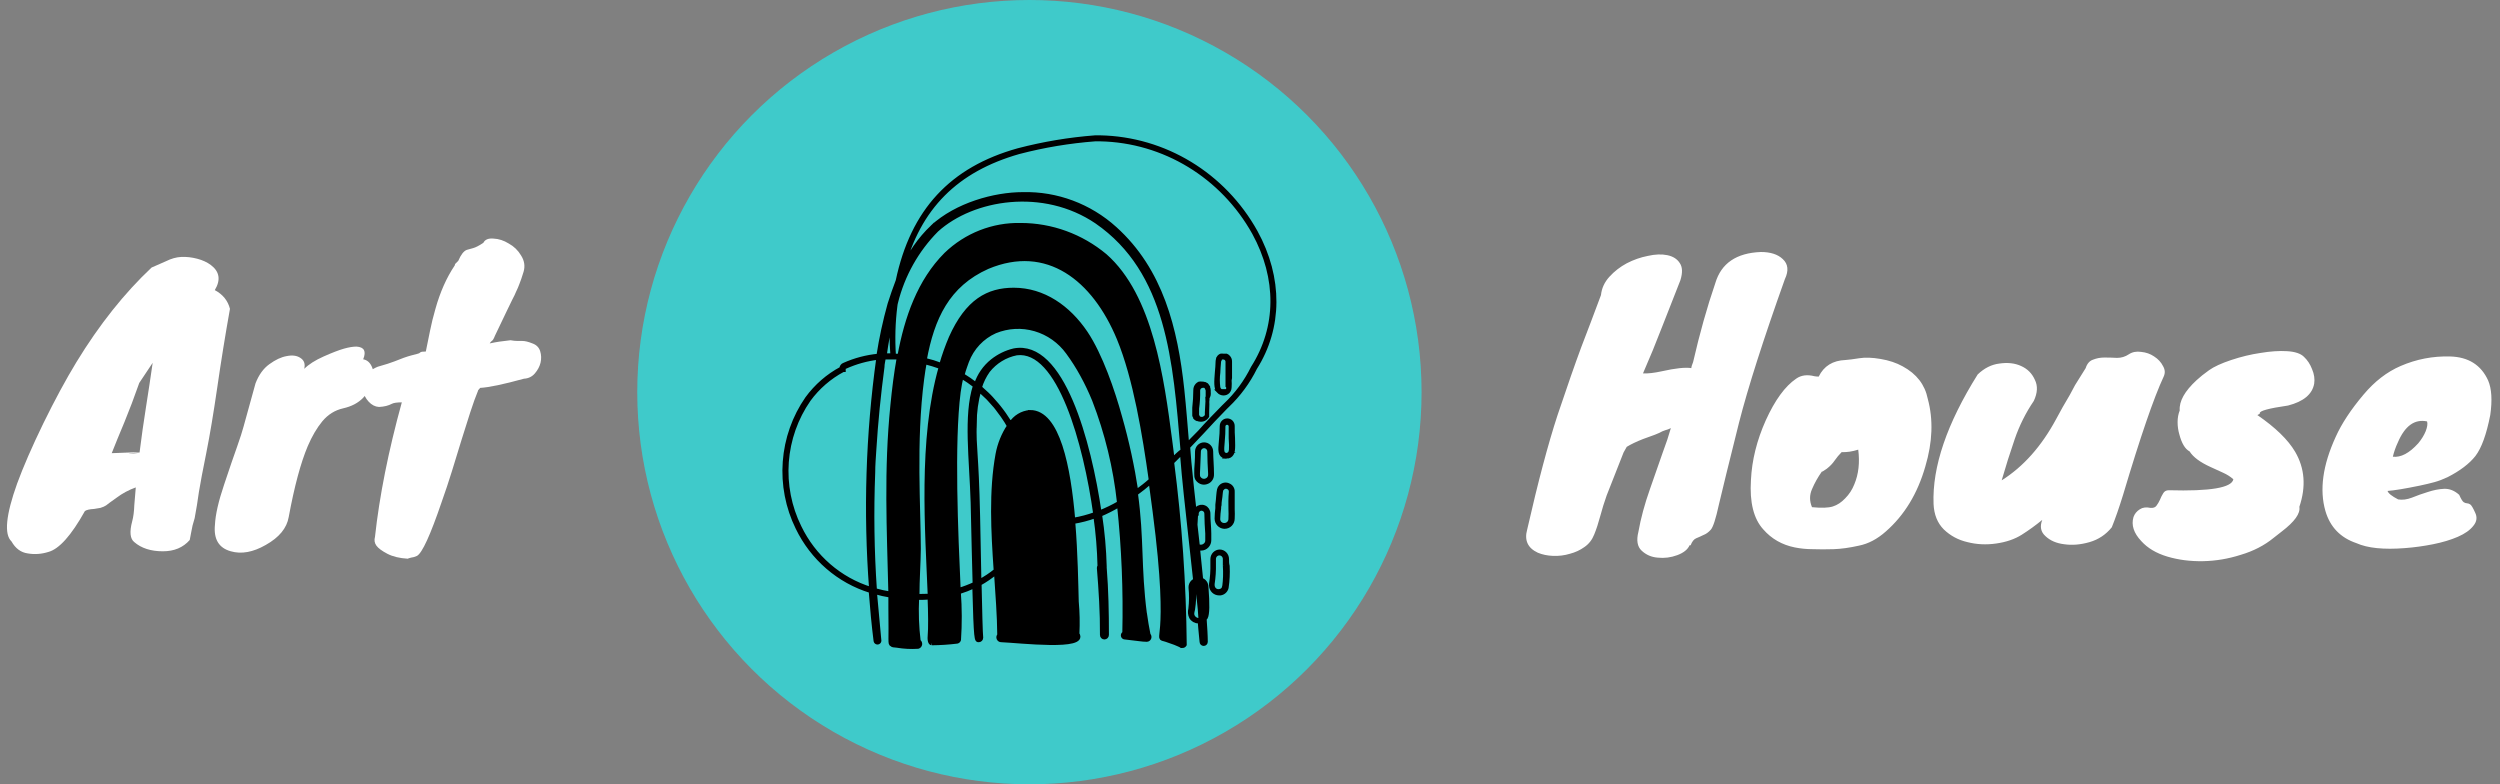 <svg width="255" height="80" viewBox="0 0 255 80" fill="none" xmlns="http://www.w3.org/2000/svg">
<rect x="0" y="0" width="255" height="80" fill="#808080" stroke="none"/>
<circle cx="105" cy="40" r="40" fill="#3FCACA"/>
<path d="M125.472 38.548V38.15V38.09C125.467 38.037 125.467 37.983 125.472 37.929V36.878C125.479 36.703 125.412 36.533 125.289 36.412C125.234 36.349 125.166 36.299 125.09 36.267H125.04C124.977 36.259 124.913 36.259 124.849 36.267H124.75C124.675 36.255 124.6 36.255 124.526 36.267C124.47 36.291 124.42 36.325 124.376 36.369L124.327 36.42V36.42C124.292 36.462 124.261 36.507 124.236 36.556V36.623C124.205 36.699 124.189 36.779 124.186 36.861C124.186 37.259 124.137 37.633 124.112 37.963C124.037 38.913 123.979 39.608 124.294 39.922H124.293C124.427 40.061 124.609 40.14 124.8 40.143C124.888 40.143 124.975 40.126 125.057 40.092C125.131 40.059 125.198 40.013 125.256 39.956L125.305 39.897H125.306C125.324 39.88 125.338 39.86 125.347 39.837C125.4 39.735 125.428 39.622 125.43 39.506C125.448 39.264 125.448 39.02 125.43 38.777L125.472 38.548ZM125.265 39.091V39.404V39.455L125.264 39.456C125.27 39.515 125.27 39.575 125.264 39.634C125.266 39.656 125.266 39.679 125.264 39.702V39.752L125.214 39.803L125.09 39.888L124.916 39.888H124.559C124.506 39.86 124.456 39.826 124.41 39.786C124.345 39.712 124.299 39.621 124.277 39.523C124.21 39.017 124.21 38.504 124.277 37.998C124.277 37.675 124.327 37.302 124.352 36.912C124.355 36.827 124.381 36.745 124.427 36.675C124.424 36.658 124.424 36.641 124.427 36.623C124.474 36.56 124.537 36.51 124.609 36.479C124.675 36.467 124.742 36.467 124.808 36.479H124.874C124.949 36.502 125.018 36.542 125.074 36.598C125.157 36.68 125.202 36.794 125.198 36.912V38.15V38.252V38.557V39.134L125.265 39.091Z" fill="black" stroke="black" stroke-width="0.391"/>
<path d="M125.745 43.45C125.745 43.296 125.685 43.15 125.58 43.041C125.474 42.934 125.33 42.873 125.181 42.873C124.868 42.873 124.613 43.129 124.608 43.45C124.606 43.982 124.576 44.514 124.518 45.043C124.435 45.942 124.394 46.425 124.941 46.586H125.115L125.114 46.587C125.228 46.588 125.339 46.559 125.438 46.502C125.819 46.265 125.811 45.832 125.778 44.67C125.745 44.348 125.745 43.941 125.745 43.45ZM125.33 46.333H125.33C125.23 46.392 125.111 46.41 124.999 46.383C124.634 46.273 124.642 45.985 124.725 45.069C124.777 44.531 124.802 43.99 124.799 43.45C124.826 43.267 124.98 43.132 125.16 43.132C125.341 43.132 125.494 43.267 125.521 43.45V44.696C125.587 45.798 125.595 46.163 125.314 46.333H125.33Z" fill="black" stroke="black" stroke-width="0.391"/>
<path d="M123.631 48.292C123.631 47.563 123.556 46.8 123.548 46.062C123.548 45.65 123.221 45.316 122.818 45.316C122.415 45.316 122.088 45.65 122.088 46.062C122.088 46.91 122.039 47.427 122.014 47.817C122.014 48.529 121.956 48.725 122.229 48.996C122.382 49.151 122.587 49.239 122.801 49.242C122.918 49.241 123.035 49.215 123.142 49.166C123.448 49.04 123.644 48.731 123.631 48.394L123.631 48.292ZM123.059 48.979C122.825 49.087 122.551 49.037 122.37 48.851C122.179 48.648 122.179 48.563 122.221 47.834C122.221 47.435 122.279 46.892 122.295 46.061V46.062C122.295 45.765 122.528 45.524 122.818 45.519C123.108 45.524 123.34 45.765 123.34 46.062C123.34 46.808 123.382 47.571 123.423 48.3V48.411C123.433 48.66 123.286 48.888 123.059 48.979Z" fill="black" stroke="black" stroke-width="0.391"/>
<path d="M125.33 49.495C125.053 49.348 124.714 49.407 124.5 49.639C124.326 49.826 124.309 49.944 124.243 50.64C124.243 50.852 124.193 51.123 124.16 51.488V51.836V51.835C124.115 52.187 124.091 52.541 124.085 52.895C124.085 53.345 124.426 53.716 124.865 53.743H124.915C125.135 53.743 125.346 53.654 125.502 53.495C125.657 53.336 125.744 53.121 125.744 52.895C125.76 52.574 125.76 52.251 125.744 51.929V50.173C125.765 49.879 125.597 49.605 125.33 49.495ZM125.496 51.929C125.512 52.253 125.512 52.579 125.496 52.904C125.503 53.078 125.437 53.247 125.316 53.368C125.193 53.489 125.027 53.552 124.856 53.54C124.697 53.542 124.543 53.478 124.431 53.36C124.32 53.243 124.261 53.084 124.268 52.921C124.268 52.564 124.318 52.2 124.359 51.852C124.359 51.733 124.359 51.623 124.401 51.505C124.401 51.165 124.467 50.894 124.492 50.656C124.558 49.969 124.566 49.91 124.691 49.808L124.691 49.809C124.837 49.652 125.065 49.61 125.255 49.707C125.433 49.779 125.547 49.96 125.537 50.157C125.479 50.843 125.487 51.411 125.496 51.929Z" fill="black" stroke="black" stroke-width="0.391"/>
<path d="M125.165 57.017C125.161 56.592 124.825 56.25 124.41 56.245C123.997 56.255 123.664 56.594 123.655 57.017V57.517C123.672 58.201 123.624 58.886 123.515 59.561V59.73C123.537 60.182 123.902 60.537 124.344 60.536H124.477C124.792 60.495 125.05 60.259 125.124 59.942C125.232 59.216 125.268 58.48 125.232 57.746C125.165 57.492 125.165 57.263 125.165 57.017ZM124.859 59.858L124.858 59.857C124.809 60.09 124.617 60.261 124.385 60.281C124.146 60.33 123.903 60.218 123.78 60.002C123.73 59.911 123.702 59.809 123.697 59.705V59.561C123.801 58.888 123.846 58.206 123.83 57.526V57.017C123.83 56.708 124.075 56.457 124.377 56.457C124.679 56.457 124.925 56.708 124.925 57.017V57.704V57.703C124.976 58.428 124.954 59.155 124.858 59.874L124.859 59.858Z" fill="black" stroke="black" stroke-width="0.391"/>
<path d="M128.084 23.65C124.827 17.796 118.795 14.13 112.209 14H111.703C109.055 14.202 106.429 14.642 103.857 15.314C97.047 17.214 93.074 21.487 91.557 28.636C91.25 29.424 90.984 30.221 90.727 31.018C90.245 32.745 89.865 34.502 89.591 36.275C88.389 36.39 87.213 36.699 86.107 37.191C85.935 37.244 85.817 37.406 85.817 37.59C84.442 38.323 83.246 39.363 82.317 40.634C80.997 42.536 80.208 44.77 80.036 47.097C79.864 49.423 80.314 51.753 81.338 53.837C82.843 56.954 85.546 59.291 88.803 60.29C88.936 62.07 89.101 63.792 89.301 65.378C89.32 65.477 89.405 65.548 89.504 65.548C89.602 65.548 89.687 65.477 89.707 65.378C89.558 63.733 89.4 62.105 89.251 60.409C89.764 60.556 90.284 60.671 90.81 60.756V61.994C90.868 65.547 90.719 65.657 90.968 65.759C91.034 65.844 91.159 65.836 91.482 65.87C92.194 65.991 92.918 66.028 93.638 65.98C93.759 65.948 93.849 65.844 93.866 65.717C93.882 65.59 93.822 65.466 93.713 65.403C93.535 63.941 93.482 62.465 93.555 60.994C93.979 60.994 94.385 60.994 94.808 60.944C94.866 62.512 94.9 63.928 94.808 65.082C94.808 65.667 95.057 65.624 95.049 65.624C95.91 65.615 96.772 65.559 97.628 65.454C97.724 65.431 97.8 65.356 97.827 65.259C97.936 63.644 97.93 62.023 97.811 60.409C98.343 60.243 98.863 60.042 99.37 59.807C99.519 65.454 99.585 65.31 99.842 65.31C99.978 65.306 100.087 65.194 100.091 65.056C100.042 64.623 99.983 62.19 99.925 59.544V59.544C100.512 59.22 101.068 58.839 101.584 58.408C101.733 60.638 101.899 62.8 101.916 64.784C101.825 64.873 101.798 65.01 101.848 65.127C101.898 65.245 102.014 65.318 102.14 65.31C103.973 65.386 110.94 66.209 109.903 64.657C109.958 63.56 109.936 62.461 109.837 61.367C109.787 59.611 109.746 56.483 109.48 53.243C110.243 53.118 110.992 52.922 111.72 52.658C111.962 54.344 112.103 56.043 112.142 57.746C112.101 57.796 112.078 57.859 112.076 57.924C112.259 60.197 112.408 62.478 112.391 64.759C112.389 64.83 112.415 64.899 112.464 64.95C112.512 65.001 112.579 65.03 112.648 65.03C112.719 65.03 112.787 65.001 112.836 64.951C112.886 64.9 112.914 64.831 112.914 64.759C112.914 62.478 112.873 60.205 112.69 57.924C112.697 57.885 112.697 57.845 112.69 57.805C112.643 56.03 112.485 54.26 112.217 52.506C112.877 52.226 113.517 51.901 114.133 51.531C114.594 55.867 114.774 60.229 114.672 64.589C114.582 64.621 114.522 64.708 114.522 64.805C114.522 64.903 114.582 64.99 114.672 65.022L116.24 65.209C116.484 65.244 116.731 65.264 116.978 65.268C117.096 65.263 117.199 65.186 117.239 65.072C117.28 64.958 117.248 64.831 117.16 64.75C117.019 64.055 116.895 63.325 116.787 62.537V62.588C116.174 57.839 116.513 54.999 115.875 50.352C116.381 49.987 116.87 49.589 117.36 49.164C117.509 50.233 117.642 51.233 117.758 52.132C119.607 66.293 117.567 64.852 118.943 65.276C120.52 65.793 120.403 65.903 120.603 65.903V65.904C120.704 65.904 120.799 65.849 120.851 65.76C120.792 59.537 120.362 53.324 119.566 47.154L120.545 46.171C120.661 47.604 120.785 49.037 120.943 50.462C121.415 54.701 121.706 57.389 121.896 59.187V59.187C121.797 59.231 121.707 59.295 121.631 59.373C121.493 59.521 121.417 59.72 121.424 59.925C121.498 60.65 121.493 61.381 121.407 62.104C121.33 62.387 121.357 62.688 121.482 62.952C121.639 63.226 121.926 63.394 122.237 63.393H122.377C122.377 63.766 122.444 64.292 122.552 65.462C122.552 65.588 122.652 65.691 122.776 65.691C122.899 65.691 122.999 65.588 122.999 65.462C122.999 64.843 122.941 63.987 122.883 63.139H122.884C122.927 63.095 122.965 63.046 122.999 62.994C123.182 62.663 123.206 61.637 123.066 59.865H123.066C123.064 59.523 122.846 59.222 122.527 59.119C122.435 58.161 122.344 57.211 122.237 56.253V55.914C122.322 55.944 122.412 55.961 122.502 55.965C122.738 55.968 122.964 55.87 123.124 55.694C123.276 55.532 123.359 55.316 123.356 55.091V54.404C123.356 53.819 123.257 53.022 123.265 52.386V52.387C123.269 52.101 123.101 51.842 122.842 51.734C122.583 51.623 122.285 51.682 122.087 51.886C121.963 52.02 121.889 52.194 121.88 52.378C121.68 50.623 121.49 48.867 121.324 47.112C121.275 46.604 121.241 46.095 121.2 45.586L122.594 44.119C123.365 43.271 124.17 42.423 124.999 41.575L125.214 41.364V41.363C126.369 40.266 127.324 38.968 128.034 37.53C130.622 33.443 130.672 28.355 128.084 23.649L128.084 23.65ZM122.278 63.233H122.278C122.039 63.233 121.818 63.104 121.697 62.894C121.581 62.682 121.606 62.529 121.697 62.164V62.164C121.815 61.41 121.849 60.645 121.797 59.883C121.792 59.738 121.846 59.596 121.946 59.493C121.988 59.452 122.035 59.417 122.087 59.391C122.394 62.215 122.411 62.631 122.444 63.199H122.444C122.377 63.224 122.307 63.235 122.237 63.233L122.278 63.233ZM122.9 59.9C123.047 60.858 123.047 61.834 122.9 62.792C122.851 62.08 122.792 61.384 122.743 60.858C122.693 60.332 122.643 59.866 122.593 59.374H122.593C122.768 59.487 122.869 59.688 122.858 59.9L122.9 59.9ZM122.071 52.404V52.404C122.072 52.272 122.122 52.144 122.211 52.048C122.3 51.951 122.422 51.897 122.552 51.895C122.617 51.898 122.682 51.912 122.743 51.938C122.925 52.012 123.044 52.194 123.041 52.396C123.041 53.04 123.091 53.846 123.132 54.431V55.109C123.141 55.275 123.077 55.437 122.958 55.55C122.756 55.761 122.443 55.813 122.186 55.677C122.112 54.957 122.029 54.244 121.946 53.523C121.971 53.065 122.004 52.642 122.013 52.404L122.071 52.404ZM91.017 32.172C90.904 33.523 90.904 34.882 91.017 36.234H90.254C90.428 34.911 90.686 33.529 91.017 32.172ZM81.553 53.753C80.542 51.705 80.096 49.413 80.263 47.126C80.432 44.838 81.207 42.64 82.508 40.77C83.432 39.509 84.623 38.478 85.991 37.751H86.066V37.675C86.045 37.563 86.115 37.455 86.223 37.429C87.29 36.946 88.423 36.631 89.582 36.497C88.497 44.303 88.25 52.208 88.844 60.07C85.663 59.087 83.023 56.799 81.553 53.753ZM89.25 60.197C88.976 56.21 88.919 52.209 89.076 48.215C89.076 47.435 89.142 46.647 89.192 45.858C89.367 43.042 89.648 40.227 90.022 37.429C90.022 37.115 90.113 36.793 90.163 36.471H90.744H91.664C91.374 38.09 91.174 39.727 91.017 41.321C90.345 48.003 90.652 53.854 90.81 60.535C90.285 60.449 89.765 60.336 89.25 60.196L89.25 60.197ZM93.588 60.782C93.588 59.086 93.721 57.39 93.729 55.974C93.729 51.938 93.231 45.044 94.069 38.65C94.144 38.065 94.235 37.488 94.335 36.954L94.335 36.954C94.879 37.09 95.416 37.254 95.944 37.446C93.838 44.815 94.567 54.227 94.825 60.757C94.426 60.757 94.012 60.783 93.597 60.783L93.588 60.782ZM97.793 60.163C97.536 54.413 97.129 45.196 97.793 39.989C97.884 39.336 97.984 38.836 98.083 38.42H98.084C98.551 38.703 99.002 39.011 99.436 39.345C98.457 42.406 99.071 46.841 99.203 51.301C99.286 54.897 99.344 57.568 99.403 59.552C98.884 59.795 98.349 59.999 97.802 60.163L97.793 60.163ZM99.908 59.315C99.85 56.695 99.8 53.913 99.776 52.709C99.627 45.875 99.361 45.925 99.427 43.178L99.428 43.179C99.433 42.032 99.589 40.891 99.892 39.787L100.141 40.016L100.747 40.584L100.913 40.762C101.12 40.991 101.336 41.219 101.535 41.457L101.675 41.636C101.875 41.89 102.065 42.145 102.248 42.407L102.38 42.603C102.563 42.863 102.737 43.145 102.903 43.451V43.45C102.329 44.317 101.934 45.296 101.742 46.325C101.054 50.064 101.277 54.227 101.551 58.196V58.196C101.041 58.61 100.494 58.974 99.917 59.281L99.908 59.315ZM109.48 53.04C109.024 47.647 107.929 42.016 105.068 42.016V42.017C104.252 42.079 103.513 42.528 103.069 43.229C102.92 42.975 102.762 42.72 102.596 42.483L102.439 42.246C102.264 42 102.082 41.754 101.891 41.517H101.891C101.835 41.439 101.774 41.365 101.708 41.296C101.526 41.076 101.335 40.864 101.144 40.652L100.912 40.406C100.746 40.236 100.572 40.075 100.389 39.914C100.207 39.753 100.165 39.703 100.049 39.601L99.958 39.525L99.958 39.524C100.142 38.916 100.423 38.343 100.788 37.828C101.519 36.902 102.547 36.271 103.691 36.047C108.053 35.488 110.707 45.29 111.703 52.421C110.983 52.683 110.242 52.879 109.488 53.006L109.48 53.04ZM112.167 52.285C111.114 45.086 108.36 34.774 103.417 35.733V35.733C102.614 35.925 101.862 36.293 101.211 36.81C100.44 37.424 99.863 38.255 99.552 39.202C99.114 38.861 98.658 38.547 98.184 38.26C98.366 37.565 98.541 37.183 98.64 36.87C99.156 35.497 100.19 34.394 101.51 33.808C102.804 33.28 104.232 33.205 105.572 33.595C106.912 33.984 108.088 34.817 108.916 35.962C109.453 36.694 109.94 37.462 110.376 38.26C110.827 39.084 111.231 39.933 111.587 40.804C112.891 44.171 113.747 47.702 114.133 51.302C113.503 51.664 112.849 51.982 112.176 52.251L112.167 52.285ZM115.916 50.157V50.157C115.525 47.58 114.972 45.03 114.257 42.526C113.536 39.897 112.267 36.192 110.749 33.936C108.999 31.349 106.444 29.543 103.4 29.543C100.787 29.543 98.656 30.68 96.972 34.445L96.973 34.444C96.589 35.343 96.263 36.267 95.994 37.209C95.452 37.002 94.898 36.833 94.335 36.7C95.115 32.46 96.649 29.068 100.739 27.245C106.81 24.701 111.587 28.432 114.117 34.555C115.776 38.582 116.722 44.332 117.369 48.97C116.92 49.386 116.431 49.75 115.925 50.123L115.916 50.157ZM119.615 46.842C119.538 46.209 119.455 45.565 119.367 44.908C118.537 38.599 117.426 30.213 112.731 26.076C110.298 24.047 107.254 22.939 104.114 22.939C101.284 22.874 98.543 23.949 96.483 25.931C93.754 28.662 92.452 32.427 91.739 36.277H91.191C91.076 34.58 91.126 32.876 91.34 31.189C91.34 31.079 91.382 30.969 91.398 30.858H91.399C92.097 28.056 93.531 25.502 95.546 23.472C99.245 20.131 106.436 18.962 111.844 22.624C119.209 27.712 119.848 36.844 120.611 45.961C120.271 46.198 119.939 46.537 119.615 46.843L119.615 46.842ZM127.777 37.514C127.076 38.935 126.132 40.215 124.99 41.296L124.775 41.508C123.945 42.356 123.116 43.204 122.37 44.052L121.1 45.341C120.943 43.476 120.802 41.601 120.603 39.736C119.939 33.52 118.446 27.551 113.735 23.303V23.302C111.147 20.964 107.79 19.71 104.338 19.792C101.418 19.792 97.562 20.869 95.09 23.142V23.141C93.8 24.378 92.765 25.866 92.046 27.517C93.705 21.148 97.57 17.341 103.906 15.526C106.465 14.856 109.077 14.42 111.711 14.221H112.209C118.717 14.349 124.678 17.969 127.901 23.752C130.447 28.39 130.406 33.393 127.777 37.514Z" fill="black"/>
<path d="M127.777 37.515V37.514M127.777 37.514C127.076 38.935 126.132 40.215 124.99 41.296L124.775 41.508C123.945 42.356 123.116 43.204 122.37 44.052L121.1 45.341C120.943 43.476 120.802 41.601 120.603 39.736C119.939 33.52 118.446 27.551 113.735 23.303V23.302C111.147 20.964 107.79 19.71 104.338 19.792C101.418 19.792 97.562 20.869 95.09 23.142V23.141C93.8 24.378 92.765 25.866 92.046 27.517C93.705 21.148 97.57 17.341 103.906 15.526C106.465 14.856 109.077 14.42 111.711 14.221H112.209C118.717 14.349 124.678 17.969 127.901 23.752C130.447 28.39 130.406 33.393 127.777 37.514ZM128.084 23.65C124.827 17.796 118.795 14.13 112.209 14H111.703C109.055 14.202 106.429 14.642 103.857 15.314C97.047 17.214 93.074 21.487 91.557 28.636C91.25 29.424 90.984 30.221 90.727 31.018C90.245 32.745 89.865 34.502 89.591 36.275C88.389 36.39 87.213 36.699 86.107 37.191C85.935 37.244 85.817 37.406 85.817 37.59C84.442 38.323 83.246 39.363 82.317 40.634C80.997 42.536 80.208 44.77 80.036 47.097C79.864 49.423 80.314 51.753 81.338 53.837C82.843 56.954 85.546 59.291 88.803 60.29C88.936 62.07 89.101 63.792 89.301 65.378C89.32 65.477 89.405 65.548 89.504 65.548C89.602 65.548 89.687 65.477 89.707 65.378C89.558 63.733 89.4 62.105 89.251 60.409C89.764 60.556 90.284 60.671 90.81 60.756V61.994C90.868 65.547 90.719 65.657 90.968 65.759C91.034 65.844 91.159 65.836 91.482 65.87C92.194 65.991 92.918 66.028 93.638 65.98C93.759 65.948 93.849 65.844 93.866 65.717C93.882 65.59 93.822 65.466 93.713 65.403C93.535 63.941 93.482 62.465 93.555 60.994C93.979 60.994 94.385 60.994 94.808 60.944C94.866 62.512 94.9 63.928 94.808 65.082C94.808 65.667 95.057 65.624 95.049 65.624C95.91 65.615 96.772 65.559 97.628 65.454C97.724 65.431 97.8 65.356 97.827 65.259C97.936 63.644 97.93 62.023 97.811 60.409C98.343 60.243 98.863 60.042 99.37 59.807C99.519 65.454 99.585 65.31 99.842 65.31C99.978 65.306 100.087 65.194 100.091 65.056C100.042 64.623 99.983 62.19 99.925 59.544V59.544C100.512 59.22 101.068 58.839 101.584 58.408C101.733 60.638 101.899 62.8 101.916 64.784C101.825 64.873 101.798 65.01 101.848 65.127C101.898 65.245 102.014 65.318 102.14 65.31C103.973 65.386 110.94 66.209 109.903 64.657C109.958 63.56 109.936 62.461 109.837 61.367C109.787 59.611 109.746 56.483 109.48 53.243C110.243 53.118 110.992 52.922 111.72 52.658C111.962 54.344 112.103 56.043 112.142 57.746C112.101 57.796 112.078 57.859 112.076 57.924C112.259 60.197 112.408 62.478 112.391 64.759C112.389 64.83 112.415 64.899 112.464 64.95C112.512 65.001 112.579 65.03 112.648 65.03C112.719 65.03 112.787 65.001 112.836 64.951C112.886 64.9 112.914 64.831 112.914 64.759C112.914 62.478 112.873 60.205 112.69 57.924C112.697 57.885 112.697 57.845 112.69 57.805C112.643 56.03 112.485 54.26 112.217 52.506C112.877 52.226 113.517 51.901 114.133 51.531C114.594 55.867 114.774 60.229 114.672 64.589C114.582 64.621 114.522 64.708 114.522 64.805C114.522 64.903 114.582 64.99 114.672 65.022L116.24 65.209C116.484 65.244 116.731 65.264 116.978 65.268C117.096 65.263 117.199 65.186 117.239 65.072C117.28 64.958 117.248 64.831 117.16 64.75C117.019 64.055 116.895 63.325 116.787 62.537V62.588C116.174 57.839 116.513 54.999 115.875 50.352C116.381 49.987 116.87 49.589 117.36 49.164C117.509 50.233 117.642 51.233 117.758 52.132C119.607 66.293 117.567 64.852 118.943 65.276C120.52 65.793 120.403 65.903 120.603 65.903V65.904C120.704 65.904 120.799 65.849 120.851 65.76C120.792 59.537 120.362 53.324 119.566 47.154L120.545 46.171C120.661 47.604 120.785 49.037 120.943 50.462C121.415 54.701 121.706 57.389 121.896 59.187V59.187C121.797 59.231 121.707 59.295 121.631 59.373C121.493 59.521 121.417 59.72 121.424 59.925C121.498 60.65 121.493 61.381 121.407 62.104C121.33 62.387 121.357 62.688 121.482 62.952C121.639 63.226 121.926 63.394 122.237 63.393H122.377C122.377 63.766 122.444 64.292 122.552 65.462C122.552 65.588 122.652 65.691 122.776 65.691C122.899 65.691 122.999 65.588 122.999 65.462C122.999 64.843 122.941 63.987 122.883 63.139H122.884C122.927 63.095 122.965 63.046 122.999 62.994C123.182 62.663 123.206 61.637 123.066 59.865H123.066C123.064 59.523 122.846 59.222 122.527 59.119C122.435 58.161 122.344 57.211 122.237 56.253V55.914C122.322 55.944 122.412 55.961 122.502 55.965C122.738 55.968 122.964 55.87 123.124 55.694C123.276 55.532 123.359 55.316 123.356 55.091V54.404C123.356 53.819 123.257 53.022 123.265 52.386V52.387C123.269 52.101 123.101 51.842 122.842 51.734C122.583 51.623 122.285 51.682 122.087 51.886C121.963 52.02 121.889 52.194 121.88 52.378C121.68 50.623 121.49 48.867 121.324 47.112C121.275 46.604 121.241 46.095 121.2 45.586L122.594 44.119C123.365 43.271 124.17 42.423 124.999 41.575L125.214 41.364V41.363C126.369 40.266 127.324 38.968 128.034 37.53C130.622 33.443 130.672 28.355 128.084 23.649L128.084 23.65ZM122.278 63.233H122.278C122.039 63.233 121.818 63.104 121.697 62.894C121.581 62.682 121.606 62.529 121.697 62.164V62.164C121.815 61.41 121.849 60.645 121.797 59.883C121.792 59.738 121.846 59.596 121.946 59.493C121.988 59.452 122.035 59.417 122.087 59.391C122.394 62.215 122.411 62.631 122.444 63.199H122.444C122.377 63.224 122.307 63.235 122.237 63.233L122.278 63.233ZM122.9 59.9C123.047 60.858 123.047 61.834 122.9 62.792C122.851 62.08 122.792 61.384 122.743 60.858C122.693 60.332 122.643 59.866 122.593 59.374H122.593C122.768 59.487 122.869 59.688 122.858 59.9L122.9 59.9ZM122.071 52.404V52.404C122.072 52.272 122.122 52.144 122.211 52.048C122.3 51.951 122.422 51.897 122.552 51.895C122.617 51.898 122.682 51.912 122.743 51.938C122.925 52.012 123.044 52.194 123.041 52.396C123.041 53.04 123.091 53.846 123.132 54.431V55.109C123.141 55.275 123.077 55.437 122.958 55.55C122.756 55.761 122.443 55.813 122.186 55.677C122.112 54.957 122.029 54.244 121.946 53.523C121.971 53.065 122.004 52.642 122.013 52.404L122.071 52.404ZM91.017 32.172C90.904 33.523 90.904 34.882 91.017 36.234H90.254C90.428 34.911 90.686 33.529 91.017 32.172ZM81.553 53.753C80.542 51.705 80.096 49.413 80.263 47.126C80.432 44.838 81.207 42.64 82.508 40.77C83.432 39.509 84.623 38.478 85.991 37.751H86.066V37.675C86.045 37.563 86.115 37.455 86.223 37.429C87.29 36.946 88.423 36.631 89.582 36.497C88.497 44.303 88.25 52.208 88.844 60.07C85.663 59.087 83.023 56.799 81.553 53.753ZM89.25 60.197C88.976 56.21 88.919 52.209 89.076 48.215C89.076 47.435 89.142 46.647 89.192 45.858C89.367 43.042 89.648 40.227 90.022 37.429C90.022 37.115 90.113 36.793 90.163 36.471H90.744H91.664C91.374 38.09 91.174 39.727 91.017 41.321C90.345 48.003 90.652 53.854 90.81 60.535C90.285 60.449 89.765 60.336 89.25 60.196L89.25 60.197ZM93.588 60.782C93.588 59.086 93.721 57.39 93.729 55.974C93.729 51.938 93.231 45.044 94.069 38.65C94.144 38.065 94.235 37.488 94.335 36.954L94.335 36.954C94.879 37.09 95.416 37.254 95.944 37.446C93.838 44.815 94.567 54.227 94.825 60.757C94.426 60.757 94.012 60.783 93.597 60.783L93.588 60.782ZM97.793 60.163C97.536 54.413 97.129 45.196 97.793 39.989C97.884 39.336 97.984 38.836 98.083 38.42H98.084C98.551 38.703 99.002 39.011 99.436 39.345C98.457 42.406 99.071 46.841 99.203 51.301C99.286 54.897 99.344 57.568 99.403 59.552C98.884 59.795 98.349 59.999 97.802 60.163L97.793 60.163ZM99.908 59.315C99.85 56.695 99.8 53.913 99.776 52.709C99.627 45.875 99.361 45.925 99.427 43.178L99.428 43.179C99.433 42.032 99.589 40.891 99.892 39.787L100.141 40.016L100.747 40.584L100.913 40.762C101.12 40.991 101.336 41.219 101.535 41.457L101.675 41.636C101.875 41.89 102.065 42.145 102.248 42.407L102.38 42.603C102.563 42.863 102.737 43.145 102.903 43.451V43.45C102.329 44.317 101.934 45.296 101.742 46.325C101.054 50.064 101.277 54.227 101.551 58.196V58.196C101.041 58.61 100.494 58.974 99.917 59.281L99.908 59.315ZM109.48 53.04C109.024 47.647 107.929 42.016 105.068 42.016V42.017C104.252 42.079 103.513 42.528 103.069 43.229C102.92 42.975 102.762 42.72 102.596 42.483L102.439 42.246C102.264 42 102.082 41.754 101.891 41.517H101.891C101.835 41.439 101.774 41.365 101.708 41.296C101.526 41.076 101.335 40.864 101.144 40.652L100.912 40.406C100.746 40.236 100.572 40.075 100.389 39.914C100.207 39.753 100.165 39.703 100.049 39.601L99.958 39.525L99.958 39.524C100.142 38.916 100.423 38.343 100.788 37.828C101.519 36.902 102.547 36.271 103.691 36.047C108.053 35.488 110.707 45.29 111.703 52.421C110.983 52.683 110.242 52.879 109.488 53.006L109.48 53.04ZM112.167 52.285C111.114 45.086 108.36 34.774 103.417 35.733V35.733C102.614 35.925 101.862 36.293 101.211 36.81C100.44 37.424 99.863 38.255 99.552 39.202C99.114 38.861 98.658 38.547 98.184 38.26C98.366 37.565 98.541 37.183 98.64 36.87C99.156 35.497 100.19 34.394 101.51 33.808C102.804 33.28 104.232 33.205 105.572 33.595C106.912 33.984 108.088 34.817 108.916 35.962C109.453 36.694 109.94 37.462 110.376 38.26C110.827 39.084 111.231 39.933 111.587 40.804C112.891 44.171 113.747 47.702 114.133 51.302C113.503 51.664 112.849 51.982 112.176 52.251L112.167 52.285ZM115.916 50.157V50.157C115.525 47.58 114.972 45.03 114.257 42.526C113.536 39.897 112.267 36.192 110.749 33.936C108.999 31.349 106.444 29.543 103.4 29.543C100.787 29.543 98.656 30.68 96.972 34.445L96.973 34.444C96.589 35.343 96.263 36.267 95.994 37.209C95.452 37.002 94.898 36.833 94.335 36.7C95.115 32.46 96.649 29.068 100.739 27.245C106.81 24.701 111.587 28.432 114.117 34.555C115.776 38.582 116.722 44.332 117.369 48.97C116.92 49.386 116.431 49.75 115.925 50.123L115.916 50.157ZM119.615 46.842C119.538 46.209 119.455 45.565 119.367 44.908C118.537 38.599 117.426 30.213 112.731 26.076C110.298 24.047 107.254 22.939 104.114 22.939C101.284 22.874 98.543 23.949 96.483 25.931C93.754 28.662 92.452 32.427 91.739 36.277H91.191C91.076 34.58 91.126 32.876 91.34 31.189C91.34 31.079 91.382 30.969 91.398 30.858H91.399C92.097 28.056 93.531 25.502 95.546 23.472C99.245 20.131 106.436 18.962 111.844 22.624C119.209 27.712 119.848 36.844 120.611 45.961C120.271 46.198 119.939 46.537 119.615 46.843L119.615 46.842Z" stroke="black" stroke-width="0.391"/>
<path d="M123.298 39.998V39.803C123.296 39.715 123.277 39.628 123.24 39.548V39.481C123.209 39.426 123.173 39.375 123.132 39.328L123.083 39.269H123.082C123.037 39.228 122.987 39.194 122.933 39.167H122.875C122.802 39.134 122.723 39.117 122.643 39.116H122.585C122.516 39.103 122.446 39.103 122.377 39.116H122.328C122.247 39.152 122.174 39.203 122.112 39.269C121.983 39.405 121.912 39.588 121.913 39.777C121.911 40.387 121.875 40.996 121.805 41.6C121.799 41.727 121.799 41.855 121.805 41.982C121.801 42.013 121.801 42.044 121.805 42.075V42.134V42.135C121.801 42.182 121.801 42.231 121.805 42.279C121.802 42.316 121.802 42.353 121.805 42.389C121.827 42.452 121.861 42.51 121.905 42.558V42.618V42.618C121.962 42.675 122.03 42.721 122.103 42.754H122.154C122.253 42.797 122.36 42.82 122.469 42.821H122.535C122.724 42.816 122.903 42.733 123.033 42.593L123.091 42.508L123.14 42.44V42.389L123.141 42.389C123.144 42.355 123.144 42.321 123.141 42.288V42.22V42.219C123.149 42.161 123.149 42.101 123.141 42.042C123.145 41.999 123.145 41.956 123.141 41.914C123.167 41.468 123.167 41.021 123.141 40.574C123.323 40.422 123.314 40.176 123.298 39.998ZM123.091 42.075V42.202L123.091 42.203C123.095 42.234 123.095 42.265 123.091 42.296V42.381C123.066 42.436 123.032 42.488 122.991 42.533L122.883 42.618L122.8 42.669H122.801C122.731 42.704 122.654 42.721 122.577 42.719C122.496 42.721 122.417 42.704 122.344 42.669C122.284 42.634 122.228 42.591 122.178 42.542V42.491C122.153 42.453 122.131 42.414 122.112 42.372C122.107 42.333 122.107 42.293 122.112 42.253V42.203C122.108 42.151 122.108 42.101 122.112 42.05V41.668C122.197 41.065 122.233 40.455 122.22 39.845C122.22 39.715 122.271 39.59 122.361 39.497C122.424 39.441 122.497 39.397 122.577 39.37H122.651C122.727 39.35 122.807 39.35 122.884 39.37C122.967 39.407 123.038 39.465 123.091 39.54C123.093 39.557 123.093 39.574 123.091 39.591C123.143 39.668 123.172 39.76 123.174 39.854V40.04V40.752C123.124 41.151 123.124 41.668 123.091 42.075L123.091 42.075Z" fill="black" stroke="black" stroke-width="0.391"/>
<path d="M21.908 29.592C22.724 30.024 23.24 30.66 23.456 31.5C22.976 34.188 22.544 36.864 22.16 39.528C21.776 42.168 21.404 44.388 21.044 46.188C20.684 47.964 20.432 49.296 20.288 50.184C20.168 51.072 20.024 51.96 19.856 52.848L19.64 53.604C19.592 53.868 19.544 54.108 19.496 54.324C19.448 54.564 19.4 54.816 19.352 55.08C18.68 55.848 17.768 56.232 16.616 56.232C15.392 56.232 14.42 55.92 13.7 55.296C13.268 54.96 13.196 54.252 13.484 53.172C13.604 52.74 13.676 52.188 13.7 51.516C13.748 50.82 13.796 50.244 13.844 49.788V49.716C13.124 49.98 12.476 50.328 11.9 50.76C11.324 51.168 10.964 51.432 10.82 51.552C10.676 51.648 10.484 51.732 10.244 51.804C10.004 51.852 9.788 51.888 9.596 51.912C9.14 51.936 8.828 52.008 8.66 52.128C7.268 54.624 6.02 56.016 4.916 56.304C4.22 56.52 3.524 56.568 2.828 56.448C2.132 56.352 1.58 55.944 1.172 55.224C0.404 54.504 0.596 52.536 1.748 49.32C2.372 47.616 3.26 45.576 4.412 43.2C5.588 40.8 6.716 38.712 7.796 36.936C10.124 33.12 12.68 29.904 15.464 27.288C15.92 27.096 16.412 26.88 16.94 26.64C17.468 26.376 17.984 26.232 18.488 26.208C19.016 26.184 19.556 26.244 20.108 26.388C20.66 26.532 21.128 26.748 21.512 27.036C22.4 27.708 22.532 28.56 21.908 29.592ZM14.204 39.06C13.7 40.5 13.196 41.832 12.692 43.056C12.188 44.256 11.756 45.312 11.396 46.224L14.24 46.116C14.432 44.58 14.648 43.056 14.888 41.544C15.128 40.032 15.356 38.52 15.572 37.008L14.204 39.06ZM13.232 46.26C13.568 46.26 13.904 46.236 14.24 46.188V46.152C13.928 46.176 13.64 46.2 13.376 46.224C13.112 46.248 13.064 46.26 13.232 46.26ZM26.064 39.096C26.4 38.232 26.868 37.584 27.468 37.152C28.092 36.696 28.68 36.42 29.232 36.324C29.808 36.204 30.276 36.264 30.636 36.504C31.02 36.744 31.152 37.116 31.032 37.62C31.488 37.164 32.148 36.744 33.012 36.36C33.876 35.976 34.56 35.712 35.064 35.568C35.568 35.424 36 35.352 36.36 35.352C37.152 35.4 37.38 35.832 37.044 36.648C37.452 36.72 37.752 36.984 37.944 37.44C38.136 37.896 38.16 38.4 38.016 38.952C37.872 39.504 37.548 40.044 37.044 40.572C36.54 41.1 35.856 41.46 34.992 41.652C34.152 41.844 33.444 42.288 32.868 42.984C32.316 43.656 31.824 44.496 31.392 45.504C30.672 47.208 30.024 49.62 29.448 52.74C29.256 53.868 28.476 54.816 27.108 55.584C25.812 56.328 24.624 56.544 23.544 56.232C22.32 55.896 21.78 54.996 21.924 53.532C21.972 52.5 22.284 51.132 22.86 49.428C23.436 47.7 23.88 46.404 24.192 45.54C24.504 44.652 24.72 43.98 24.84 43.524L26.064 39.096ZM46.385 27.072L46.421 26.928L46.745 26.604C47.009 25.98 47.297 25.608 47.609 25.488C47.777 25.44 47.993 25.38 48.257 25.308C48.521 25.236 48.869 25.056 49.301 24.768C49.469 24.432 49.817 24.288 50.345 24.336C50.873 24.36 51.389 24.528 51.893 24.84C52.421 25.128 52.841 25.536 53.153 26.064C53.489 26.592 53.573 27.144 53.405 27.72C53.237 28.272 53.093 28.692 52.973 28.98C52.877 29.244 52.769 29.496 52.649 29.736C52.553 29.976 52.421 30.252 52.253 30.564C52.109 30.852 51.917 31.248 51.677 31.752L50.489 34.236C50.369 34.548 50.261 34.728 50.165 34.776C50.093 34.824 50.021 34.908 49.949 35.028C50.165 34.98 50.345 34.944 50.489 34.92C50.633 34.896 50.777 34.872 50.921 34.848C51.257 34.8 51.641 34.752 52.073 34.704C52.337 34.752 52.565 34.776 52.757 34.776H53.261C53.549 34.776 53.897 34.86 54.305 35.028C54.713 35.172 54.977 35.436 55.097 35.82C55.217 36.204 55.229 36.6 55.133 37.008C55.037 37.392 54.845 37.752 54.557 38.088C54.269 38.424 53.897 38.604 53.441 38.628C51.353 39.204 49.865 39.516 48.977 39.564L48.761 39.816V39.852C48.521 40.428 48.257 41.16 47.969 42.048C47.705 42.912 47.405 43.86 47.069 44.892C46.757 45.9 46.433 46.956 46.097 48.06C45.761 49.14 45.413 50.184 45.053 51.192C43.901 54.576 43.061 56.412 42.533 56.7C42.341 56.796 42.137 56.856 41.921 56.88C41.729 56.928 41.621 56.964 41.597 56.988C40.757 56.94 40.061 56.772 39.509 56.484C38.957 56.196 38.585 55.92 38.393 55.656C38.201 55.392 38.153 55.092 38.249 54.756C38.705 50.58 39.617 46.008 40.985 41.04C40.505 41.04 40.169 41.088 39.977 41.184C39.617 41.376 39.185 41.484 38.681 41.508H38.645C38.261 41.484 37.913 41.304 37.601 40.968C37.289 40.632 37.097 40.248 37.025 39.816C36.953 39.384 37.025 38.94 37.241 38.484C37.457 38.028 37.889 37.668 38.537 37.404C39.305 37.188 39.869 37.008 40.229 36.864C40.925 36.576 41.501 36.372 41.957 36.252C42.437 36.132 42.701 36.06 42.749 36.036C42.821 35.988 42.869 35.952 42.893 35.928C42.965 35.88 43.145 35.856 43.433 35.856C43.577 35.16 43.721 34.452 43.865 33.732C44.009 33.012 44.189 32.28 44.405 31.536C44.885 29.808 45.545 28.32 46.385 27.072Z" fill="white"/>
<path d="M165.604 46.152L163.876 50.544C163.636 51.216 163.42 51.912 163.228 52.632C163.036 53.352 162.832 53.976 162.616 54.504C162.4 55.056 162.064 55.488 161.608 55.8C161.176 56.112 160.684 56.34 160.132 56.484C159.58 56.652 159.004 56.724 158.404 56.7C157.828 56.676 157.312 56.568 156.856 56.376C155.824 55.896 155.464 55.104 155.776 54C156.88 49.152 157.912 45.264 158.872 42.336C159.856 39.408 160.66 37.104 161.284 35.424C161.932 33.744 162.604 31.968 163.3 30.096C163.372 29.4 163.66 28.776 164.164 28.224C164.668 27.672 165.256 27.216 165.928 26.856C166.624 26.496 167.344 26.244 168.088 26.1C168.832 25.932 169.492 25.908 170.068 26.028C170.644 26.148 171.064 26.412 171.328 26.82C171.616 27.228 171.64 27.816 171.4 28.584C170.536 30.792 169.924 32.352 169.564 33.264C169.204 34.176 168.88 34.992 168.592 35.712L167.584 38.088C168.088 38.112 168.724 38.04 169.492 37.872C170.884 37.56 171.892 37.452 172.516 37.548C172.516 37.428 172.576 37.224 172.696 36.936C173.368 34.008 174.124 31.32 174.964 28.872C175.564 26.856 177.112 25.8 179.608 25.704C180.592 25.704 181.336 25.944 181.84 26.424C182.392 26.928 182.464 27.612 182.056 28.476C179.848 34.668 178.288 39.552 177.376 43.128C176.344 47.256 175.66 50.04 175.324 51.48C175.012 52.92 174.736 53.772 174.496 54.036C174.256 54.3 174.004 54.48 173.74 54.576C173.5 54.696 173.26 54.804 173.02 54.9C172.78 54.996 172.588 55.236 172.444 55.62H172.336C172.144 56.052 171.724 56.388 171.076 56.628C170.428 56.868 169.768 56.952 169.096 56.88C168.448 56.832 167.896 56.592 167.44 56.16C167.008 55.752 166.9 55.116 167.116 54.252C167.356 52.884 167.752 51.42 168.304 49.86C168.856 48.276 169.288 47.04 169.6 46.152C169.936 45.264 170.212 44.436 170.428 43.668C170.236 43.764 170.044 43.836 169.852 43.884C169.684 43.932 169.468 44.028 169.204 44.172C168.94 44.292 168.664 44.4 168.376 44.496C168.112 44.592 167.848 44.688 167.584 44.784C166.912 45.048 166.36 45.312 165.928 45.576L165.604 46.152ZM169.672 43.74C169.696 43.74 169.816 43.704 170.032 43.632C169.888 43.68 169.768 43.716 169.672 43.74ZM183.204 38.628C183.708 38.268 184.332 38.184 185.076 38.376C185.22 38.4 185.364 38.412 185.508 38.412C186.036 37.332 186.948 36.768 188.244 36.72C188.58 36.696 189.048 36.636 189.648 36.54C190.248 36.444 190.968 36.468 191.808 36.612C192.672 36.756 193.428 37.008 194.076 37.368C195.492 38.136 196.344 39.24 196.632 40.68C197.208 42.792 197.124 45.096 196.38 47.592C195.588 50.352 194.244 52.56 192.348 54.216C191.484 54.984 190.572 55.464 189.612 55.656C188.652 55.872 187.788 55.992 187.02 56.016C186.252 56.04 185.544 56.04 184.896 56.016C184.272 56.016 183.66 55.956 183.06 55.836C181.764 55.572 180.696 54.96 179.856 54C178.872 52.92 178.452 51.24 178.596 48.96C178.692 46.944 179.196 44.916 180.108 42.876C181.044 40.812 182.076 39.396 183.204 38.628ZM189.54 45.864C188.94 46.056 188.376 46.14 187.848 46.116C187.584 46.38 187.344 46.668 187.128 46.98C186.936 47.268 186.672 47.544 186.336 47.808C186 48.048 185.832 48.144 185.832 48.096C185.424 48.672 185.088 49.272 184.824 49.896C184.56 50.496 184.56 51.108 184.824 51.732C185.784 51.828 186.492 51.804 186.948 51.66C187.404 51.516 187.824 51.24 188.208 50.832C188.616 50.424 188.928 49.944 189.144 49.392C189.576 48.36 189.708 47.184 189.54 45.864ZM201.723 38.196C202.395 37.548 203.139 37.176 203.955 37.08C204.795 36.96 205.527 37.044 206.151 37.332C206.799 37.62 207.267 38.088 207.555 38.736C207.867 39.36 207.831 40.08 207.447 40.896C206.631 42.096 205.983 43.392 205.503 44.784C205.023 46.176 204.579 47.58 204.171 48.996C206.379 47.604 208.227 45.528 209.715 42.768C210.147 41.952 210.615 41.124 211.119 40.284L211.659 39.276L212.739 37.548C212.883 37.092 213.135 36.804 213.495 36.684C213.855 36.54 214.239 36.468 214.647 36.468C215.079 36.468 215.511 36.48 215.943 36.504C216.375 36.504 216.771 36.384 217.131 36.144C217.491 35.904 217.911 35.82 218.391 35.892C218.895 35.94 219.339 36.096 219.723 36.36C220.131 36.624 220.431 36.948 220.623 37.332C220.839 37.692 220.863 38.052 220.695 38.412C219.687 40.572 218.307 44.592 216.555 50.472C216.147 51.792 215.763 52.896 215.403 53.784C214.803 54.528 214.047 55.032 213.135 55.296C212.223 55.56 211.359 55.632 210.543 55.512C209.751 55.416 209.115 55.14 208.635 54.684C208.155 54.252 208.047 53.7 208.311 53.028C207.639 53.58 206.943 54.084 206.223 54.54C205.503 54.996 204.627 55.296 203.595 55.44C202.587 55.584 201.615 55.536 200.679 55.296C199.743 55.08 198.939 54.648 198.267 54C197.619 53.352 197.271 52.488 197.223 51.408C197.079 47.616 198.579 43.212 201.723 38.196ZM231.907 54.864C230.971 55.632 229.855 56.208 228.559 56.592C227.287 57 226.003 57.216 224.707 57.24C223.411 57.264 222.199 57.108 221.071 56.772C219.943 56.436 219.055 55.908 218.407 55.188C217.639 54.372 217.375 53.556 217.615 52.74C217.735 52.404 217.951 52.14 218.263 51.948C218.551 51.756 218.911 51.708 219.343 51.804C219.631 51.828 219.835 51.756 219.955 51.588C220.099 51.396 220.219 51.192 220.315 50.976C220.411 50.736 220.519 50.52 220.639 50.328C220.759 50.112 220.951 50.004 221.215 50.004C225.439 50.124 227.635 49.752 227.803 48.888C227.515 48.624 227.155 48.396 226.723 48.204C226.315 48.012 225.895 47.82 225.463 47.628C224.407 47.148 223.699 46.62 223.339 46.044C222.883 45.804 222.535 45.228 222.295 44.316C222.175 43.908 222.115 43.488 222.115 43.056C222.115 42.624 222.187 42.228 222.331 41.868C222.259 40.932 222.835 39.9 224.059 38.772C224.395 38.46 224.815 38.124 225.319 37.764C225.823 37.404 226.579 37.056 227.587 36.72C228.595 36.384 229.591 36.144 230.575 36C231.583 35.832 232.483 35.772 233.275 35.82C234.091 35.868 234.667 36.06 235.003 36.396C235.363 36.732 235.639 37.152 235.831 37.656C236.047 38.16 236.119 38.652 236.047 39.132C235.855 40.212 234.967 40.956 233.383 41.364C231.391 41.652 230.431 41.916 230.503 42.156C230.503 42.204 230.419 42.264 230.251 42.336C232.099 43.608 233.383 44.856 234.103 46.08C235.087 47.76 235.231 49.632 234.535 51.696C234.655 52.368 234.055 53.208 232.735 54.216C232.423 54.456 232.147 54.672 231.907 54.864ZM249.65 48.672C249.194 48.888 248.75 49.056 248.318 49.176C247.886 49.296 247.382 49.416 246.806 49.536C245.294 49.848 244.202 50.028 243.53 50.076C243.602 50.316 243.962 50.604 244.61 50.94C245.042 51.012 245.51 50.952 246.014 50.76C246.542 50.544 247.082 50.352 247.634 50.184C248.21 49.992 248.762 49.884 249.29 49.86C249.842 49.836 250.358 50.04 250.838 50.472C251.03 50.904 251.186 51.156 251.306 51.228C251.426 51.3 251.534 51.336 251.63 51.336C251.726 51.336 251.834 51.372 251.954 51.444C252.074 51.516 252.242 51.792 252.458 52.272C252.698 52.752 252.638 53.208 252.278 53.64C251.942 54.072 251.414 54.444 250.694 54.756C249.974 55.068 249.134 55.32 248.174 55.512C247.214 55.704 246.254 55.836 245.294 55.908C243.134 56.076 241.49 55.908 240.362 55.404C238.73 54.852 237.674 53.76 237.194 52.128C236.57 49.968 236.918 47.448 238.238 44.568C238.838 43.224 239.786 41.784 241.082 40.248C242.21 38.904 243.47 37.932 244.862 37.332C246.47 36.636 248.15 36.312 249.902 36.36C251.774 36.408 253.07 37.224 253.79 38.808C254.15 39.648 254.222 40.824 254.006 42.336C253.622 44.304 253.118 45.696 252.494 46.512C251.87 47.304 250.922 48.024 249.65 48.672ZM247.562 42.984C246.29 42.72 245.294 43.44 244.574 45.144C244.358 45.6 244.19 46.08 244.07 46.584C244.886 46.68 245.75 46.224 246.662 45.216C246.998 44.808 247.25 44.4 247.418 43.992C247.586 43.56 247.634 43.224 247.562 42.984Z" fill="white"/>
</svg>

